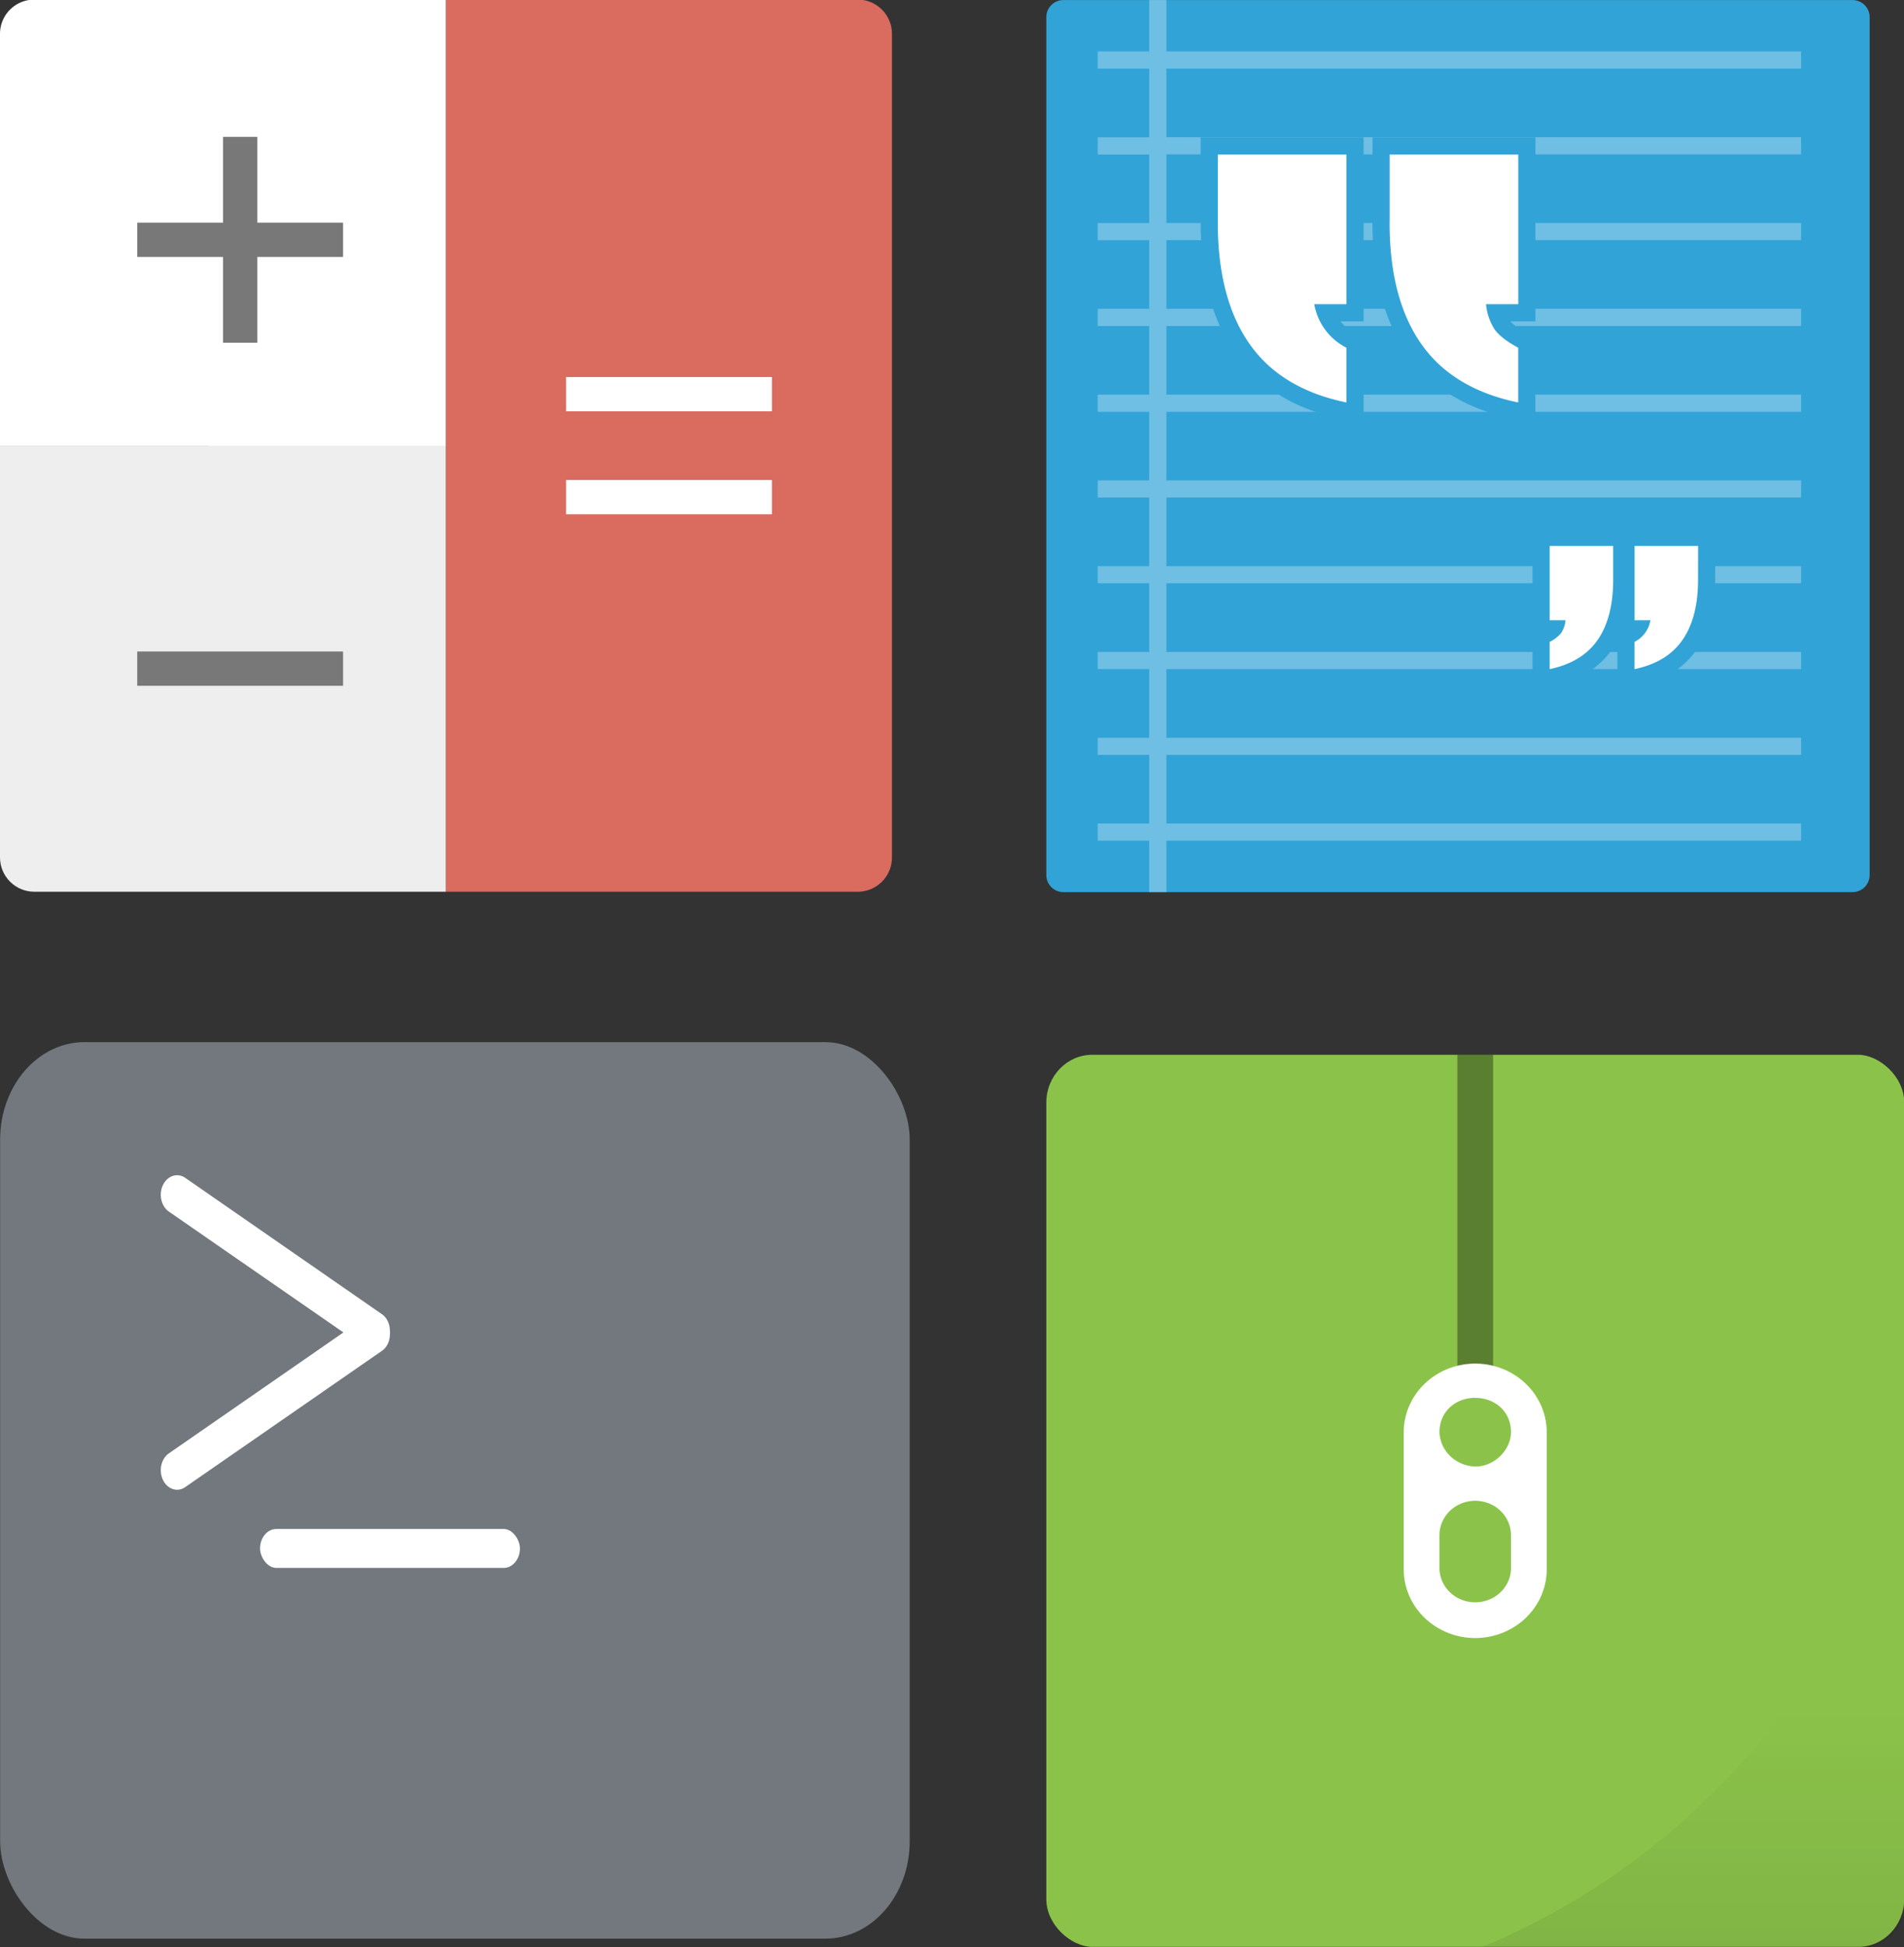<?xml version="1.0" encoding="UTF-8" standalone="no"?>
<!-- Created with Inkscape (http://www.inkscape.org/) -->

<svg
   xmlns:dc="http://purl.org/dc/elements/1.1/"
   xmlns:cc="http://creativecommons.org/ns#"
   xmlns:rdf="http://www.w3.org/1999/02/22-rdf-syntax-ns#"
   xmlns:svg="http://www.w3.org/2000/svg"
   xmlns="http://www.w3.org/2000/svg"
   xmlns:xlink="http://www.w3.org/1999/xlink"
   xmlns:sodipodi="http://sodipodi.sourceforge.net/DTD/sodipodi-0.dtd"
   xmlns:inkscape="http://www.inkscape.org/namespaces/inkscape"
   width="29.37mm"
   height="30.032mm"
   viewBox="0 0 29.37 30.032"
   version="1.1"
   id="svg2848"
   inkscape:version="0.92.4 (5da689c313, 2019-01-14)"
   sodipodi:docname="accessories.svg">
  <rect x="0" y="0" width="29.37" height="30.032" fill="#333333" stroke="none"/>
  <defs
     id="defs2842">
    <linearGradient
       gradientUnits="userSpaceOnUse"
       gradientTransform="matrix(0.28,0,0,0.233,-63.4,-22.057)"
       y2="53.978"
       y1="41"
       x2="59.998"
       x1="47"
       id="a-6">
      <stop
         id="stop1097"
         offset="0" />
      <stop
         id="stop1099"
         offset="1"
         stop-opacity="0"
         stop-color="#242424" />
    </linearGradient>
    <linearGradient
       gradientUnits="userSpaceOnUse"
       y2="28.742"
       x2="44.062"
       y1="57"
       x1="44.062"
       id="b-8"
       xlink:href="#a-3"
       gradientTransform="matrix(0.96,0,0,1,98.115,14.191)" />
    <linearGradient
       id="a-3">
      <stop
         id="stop995"
         offset="0" />
      <stop
         id="stop997"
         stop-opacity="0"
         offset="1" />
    </linearGradient>
  </defs>
  <sodipodi:namedview
     id="base"
     pagecolor="#ffffff"
     bordercolor="#666666"
     borderopacity="1.0"
     inkscape:pageopacity="0.0"
     inkscape:pageshadow="2"
     inkscape:zoom="0.35"
     inkscape:cx="-235.9257"
     inkscape:cy="-274.67447"
     inkscape:document-units="mm"
     inkscape:current-layer="layer1"
     showgrid="false"
     fit-margin-top="0"
     fit-margin-left="0"
     fit-margin-right="0"
     fit-margin-bottom="0"
     inkscape:window-width="960"
     inkscape:window-height="1003"
     inkscape:window-x="960"
     inkscape:window-y="0"
     inkscape:window-maximized="0" />
  <g
     inkscape:label="Taso 1"
     inkscape:groupmode="layer"
     id="layer1"
     transform="translate(-29.16,-46.127)">
    <g
       id="g2838"
       transform="translate(20.165,25.882)">
      <g
         style="paint-order:stroke markers fill"
         transform="matrix(1,0,0,1,7.408,-261.415)"
         id="g922">
        <path
           style="fill:#eeeeee"
           inkscape:connector-curvature="0"
           d="m 1.587,288.533 v 6.35 c 0,0.293 0.237,0.53 0.53,0.53 h 6.35 v -6.88 z"
           id="path906" />
        <path
           style="fill:#ffffff"
           inkscape:connector-curvature="0"
           d="m 2.117,281.654 a 0.528,0.528 0 0 0 -0.53,0.53 v 6.35 h 6.88 v -6.88 z"
           id="path908" />
        <path
           style="fill:#d96b5f"
           inkscape:connector-curvature="0"
           d="m 8.467,281.654 v 13.759 h 6.35 c 0.293,0 0.529,-0.237 0.529,-0.53 v -12.7 a 0.528,0.528 0 0 0 -0.53,-0.529 h -6.35 z"
           id="path910" />
        <rect
           style="fill:#787878"
           width="3.175"
           height="0.529"
           x="3.704"
           y="285.094"
           ry="0"
           id="rect912" />
        <rect
           style="fill:#787878"
           ry="0"
           y="-5.556"
           x="283.771"
           height="0.529"
           width="3.175"
           transform="rotate(90)"
           id="rect914" />
        <rect
           style="fill:#ffffff"
           ry="0"
           y="287.475"
           x="10.319"
           height="0.529"
           width="3.175"
           id="rect916" />
        <rect
           style="fill:#ffffff"
           width="3.175"
           height="0.529"
           x="10.319"
           y="289.063"
           ry="0"
           id="rect918" />
        <rect
           style="fill:#787878"
           ry="0"
           y="291.708"
           x="3.704"
           height="0.529"
           width="3.175"
           id="rect920" />
      </g>
      <g
         transform="matrix(1,0,0,1,23.018,18.658)"
         id="g961">
        <path
           style="fill:#32a3d7;paint-order:fill markers stroke"
           inkscape:connector-curvature="0"
           d="m 2.381,1.588 h 12.171 c 0.147,0 0.265,0.118 0.265,0.264 v 13.23 a 0.264,0.264 0 0 1 -0.265,0.264 H 2.382 A 0.264,0.264 0 0 1 2.117,15.081 V 1.852 c 0,-0.146 0.118,-0.264 0.264,-0.264 z"
           id="path941" />
        <path
           style="fill:#ffffff;fill-opacity:0.3;fill-rule:evenodd"
           inkscape:connector-curvature="0"
           d="M 3.704,14.288 V 13.229 H 2.91 V 12.965 H 3.704 V 11.906 H 2.91 V 11.642 H 3.704 V 10.583 H 2.91 V 10.319 H 3.704 V 9.26 H 2.91 V 8.996 H 3.704 V 7.938 H 2.91 V 7.673 H 3.704 V 6.615 H 2.91 V 6.35 H 3.704 V 5.292 H 2.91 V 5.027 H 3.704 V 3.97 H 2.91 V 3.705 H 3.704 V 2.646 H 2.91 V 2.38 H 3.704 V 1.587 H 3.969 V 2.38 h 9.79 v 0.265 h -9.79 v 1.058 h 9.79 v 0.265 h -9.79 v 1.058 h 9.79 V 5.291 H 3.969 V 6.35 h 9.79 v 0.265 h -9.79 v 1.058 h 9.79 v 0.265 h -9.79 v 1.058 h 9.79 V 9.26 h -9.79 v 1.059 h 9.79 v 0.264 h -9.79 v 1.059 h 9.79 v 0.264 h -9.79 v 1.059 h 9.79 v 0.264 h -9.79 v 1.059 h 9.79 v 0.264 h -9.79 v 0.794 H 3.704 V 14.552 H 2.91 v -0.264 z"
           id="path943" />
        <path
           style="fill:#ffffff;fill-rule:evenodd;stroke:#32a3d7;stroke-width:0.529;paint-order:stroke markers fill"
           inkscape:connector-curvature="0"
           d="m 12.17,10.529 c 0,0.388 -0.08,0.697 -0.24,0.928 -0.16,0.231 -0.407,0.38 -0.74,0.45 v -0.42 a 0.463,0.463 0 0 0 0.246,-0.334 h -0.245 v -1.146 h 0.98 z m -1.309,0 c 0,0.388 -0.08,0.697 -0.24,0.928 -0.161,0.231 -0.408,0.38 -0.74,0.45 v -0.42 a 0.537,0.537 0 0 0 0.177,-0.137 0.422,0.422 0 0 0 0.068,-0.197 H 9.881 v -1.146 h 0.98 z M 4.762,5.019 V 3.97 H 6.746 V 6.278 H 6.25 A 0.933,0.933 0 0 0 6.746,6.95 V 7.794 C 6.074,7.656 5.575,7.354 5.25,6.889 4.925,6.424 4.762,5.801 4.762,5.021 Z m 2.651,0 V 3.97 H 9.397 V 6.278 H 8.9 A 0.848,0.848 0 0 0 9.037,6.674 C 9.105,6.766 9.225,6.858 9.396,6.95 V 7.794 C 8.723,7.656 8.224,7.354 7.899,6.889 7.574,6.424 7.412,5.801 7.412,5.021 Z"
           id="path945" />
        <path
           style="fill:#ffffff;fill-rule:evenodd;paint-order:stroke markers fill"
           inkscape:connector-curvature="0"
           d="m 12.17,10.529 c 0,0.388 -0.08,0.697 -0.24,0.928 -0.16,0.231 -0.407,0.38 -0.74,0.45 v -0.42 a 0.463,0.463 0 0 0 0.246,-0.334 h -0.245 v -1.146 h 0.98 z m -1.309,0 c 0,0.388 -0.08,0.697 -0.24,0.928 -0.161,0.231 -0.408,0.38 -0.74,0.45 v -0.42 a 0.537,0.537 0 0 0 0.177,-0.137 0.422,0.422 0 0 0 0.068,-0.197 H 9.881 v -1.146 h 0.98 z M 4.762,5.019 V 3.97 H 6.746 V 6.278 H 6.25 A 0.933,0.933 0 0 0 6.746,6.95 V 7.794 C 6.074,7.656 5.575,7.354 5.25,6.889 4.925,6.424 4.762,5.801 4.762,5.021 Z m 2.651,0 V 3.97 H 9.397 V 6.278 H 8.9 A 0.848,0.848 0 0 0 9.037,6.674 C 9.105,6.766 9.225,6.858 9.396,6.95 V 7.794 C 8.723,7.656 8.224,7.354 7.899,6.889 7.574,6.424 7.412,5.801 7.412,5.021 Z"
           id="path947" />
      </g>
      <g
         transform="matrix(0.947,0,0,1.136,7.995,33.613)"
         id="g1125">
        <rect
           style="fill:#72787e"
           x="1.058"
           y="2.381"
           width="14.816"
           height="12.171"
           rx="1.372"
           ry="1.323"
           id="rect1104" />
        <rect
           style="fill:#ffffff;paint-order:stroke markers fill"
           x="5.292"
           y="8.99"
           width="4.233"
           height="0.529"
           ry="0.265"
           id="rect1106" />
        <path
           style="fill:#ffffff;paint-order:stroke markers fill"
           inkscape:connector-curvature="0"
           d="M 3.973,4.19 A 0.264,0.264 0 0 0 3.711,4.32 0.264,0.264 0 0 0 3.808,4.682 L 6.65,6.322 3.808,7.963 A 0.264,0.264 0 0 0 3.711,8.325 c 0.074,0.127 0.235,0.17 0.362,0.097 L 7.28,6.57 A 0.26,0.26 0 0 0 7.407,6.345 C 7.409,6.337 7.408,6.33 7.409,6.323 7.409,6.315 7.409,6.308 7.407,6.3 A 0.26,0.26 0 0 0 7.28,6.076 L 4.073,4.223 A 0.266,0.266 0 0 0 3.973,4.19 Z"
           id="path1108" />
        <path
           inkscape:connector-curvature="0"
           d="m 15.872,9.215 -5.337,5.337 h 4.767 c 0.316,0 0.57,-0.238 0.57,-0.535 z"
           id="path1110"
           style="opacity:0.15;fill:url(#a-6)" />
      </g>
      <g
         transform="matrix(1.042,0,0,1,22.929,-245.142)"
         id="g2623">
        <g
           transform="matrix(1,0,0,1.04,0,-11.541)"
           id="g2617">
          <rect
             style="fill:#8bc34a"
             transform="matrix(0,-1,-1,0,0,0)"
             ry="0.68"
             rx="0.709"
             y="-14.817"
             x="-295.148"
             height="12.7"
             width="13.229"
             id="rect2613" />
          <path
             inkscape:connector-curvature="0"
             transform="matrix(0.265,0,0,0.265,0,280.067)"
             d="M 56,28.742 A 40,40 0 0 1 32.123,57 H 53.428 C 54.852,57 56,55.806 56,54.322 Z"
             id="path2615"
             style="opacity:0.15;fill:url(#b-8)" />
        </g>
        <rect
           style="opacity:0.35;paint-order:markers stroke fill"
           width="0.529"
           height="5.159"
           x="8.202"
           y="281.654"
           ry="0"
           id="rect2619" />
        <path
           style="fill:#ffffff"
           inkscape:connector-curvature="0"
           d="m 8.467,286.417 a 1.06,1.06 0 0 0 -1.059,1.058 v 2.117 a 1.06,1.06 0 0 0 1.059,1.058 1.06,1.06 0 0 0 1.058,-1.058 v -2.117 a 1.06,1.06 0 0 0 -1.058,-1.058 z m 0,0.529 c 0.292,0 0.529,0.211 0.529,0.529 0,0.265 -0.237,0.53 -0.53,0.53 a 0.548,0.548 0 0 1 -0.529,-0.53 c 0,-0.318 0.238,-0.53 0.53,-0.53 z m 0,1.587 a 0.53,0.53 0 0 1 0.529,0.53 v 0.529 a 0.53,0.53 0 0 1 -1.059,0 v -0.53 a 0.53,0.53 0 0 1 0.53,-0.529 z"
           id="path2621" />
      </g>
    </g>
  </g>
</svg>
